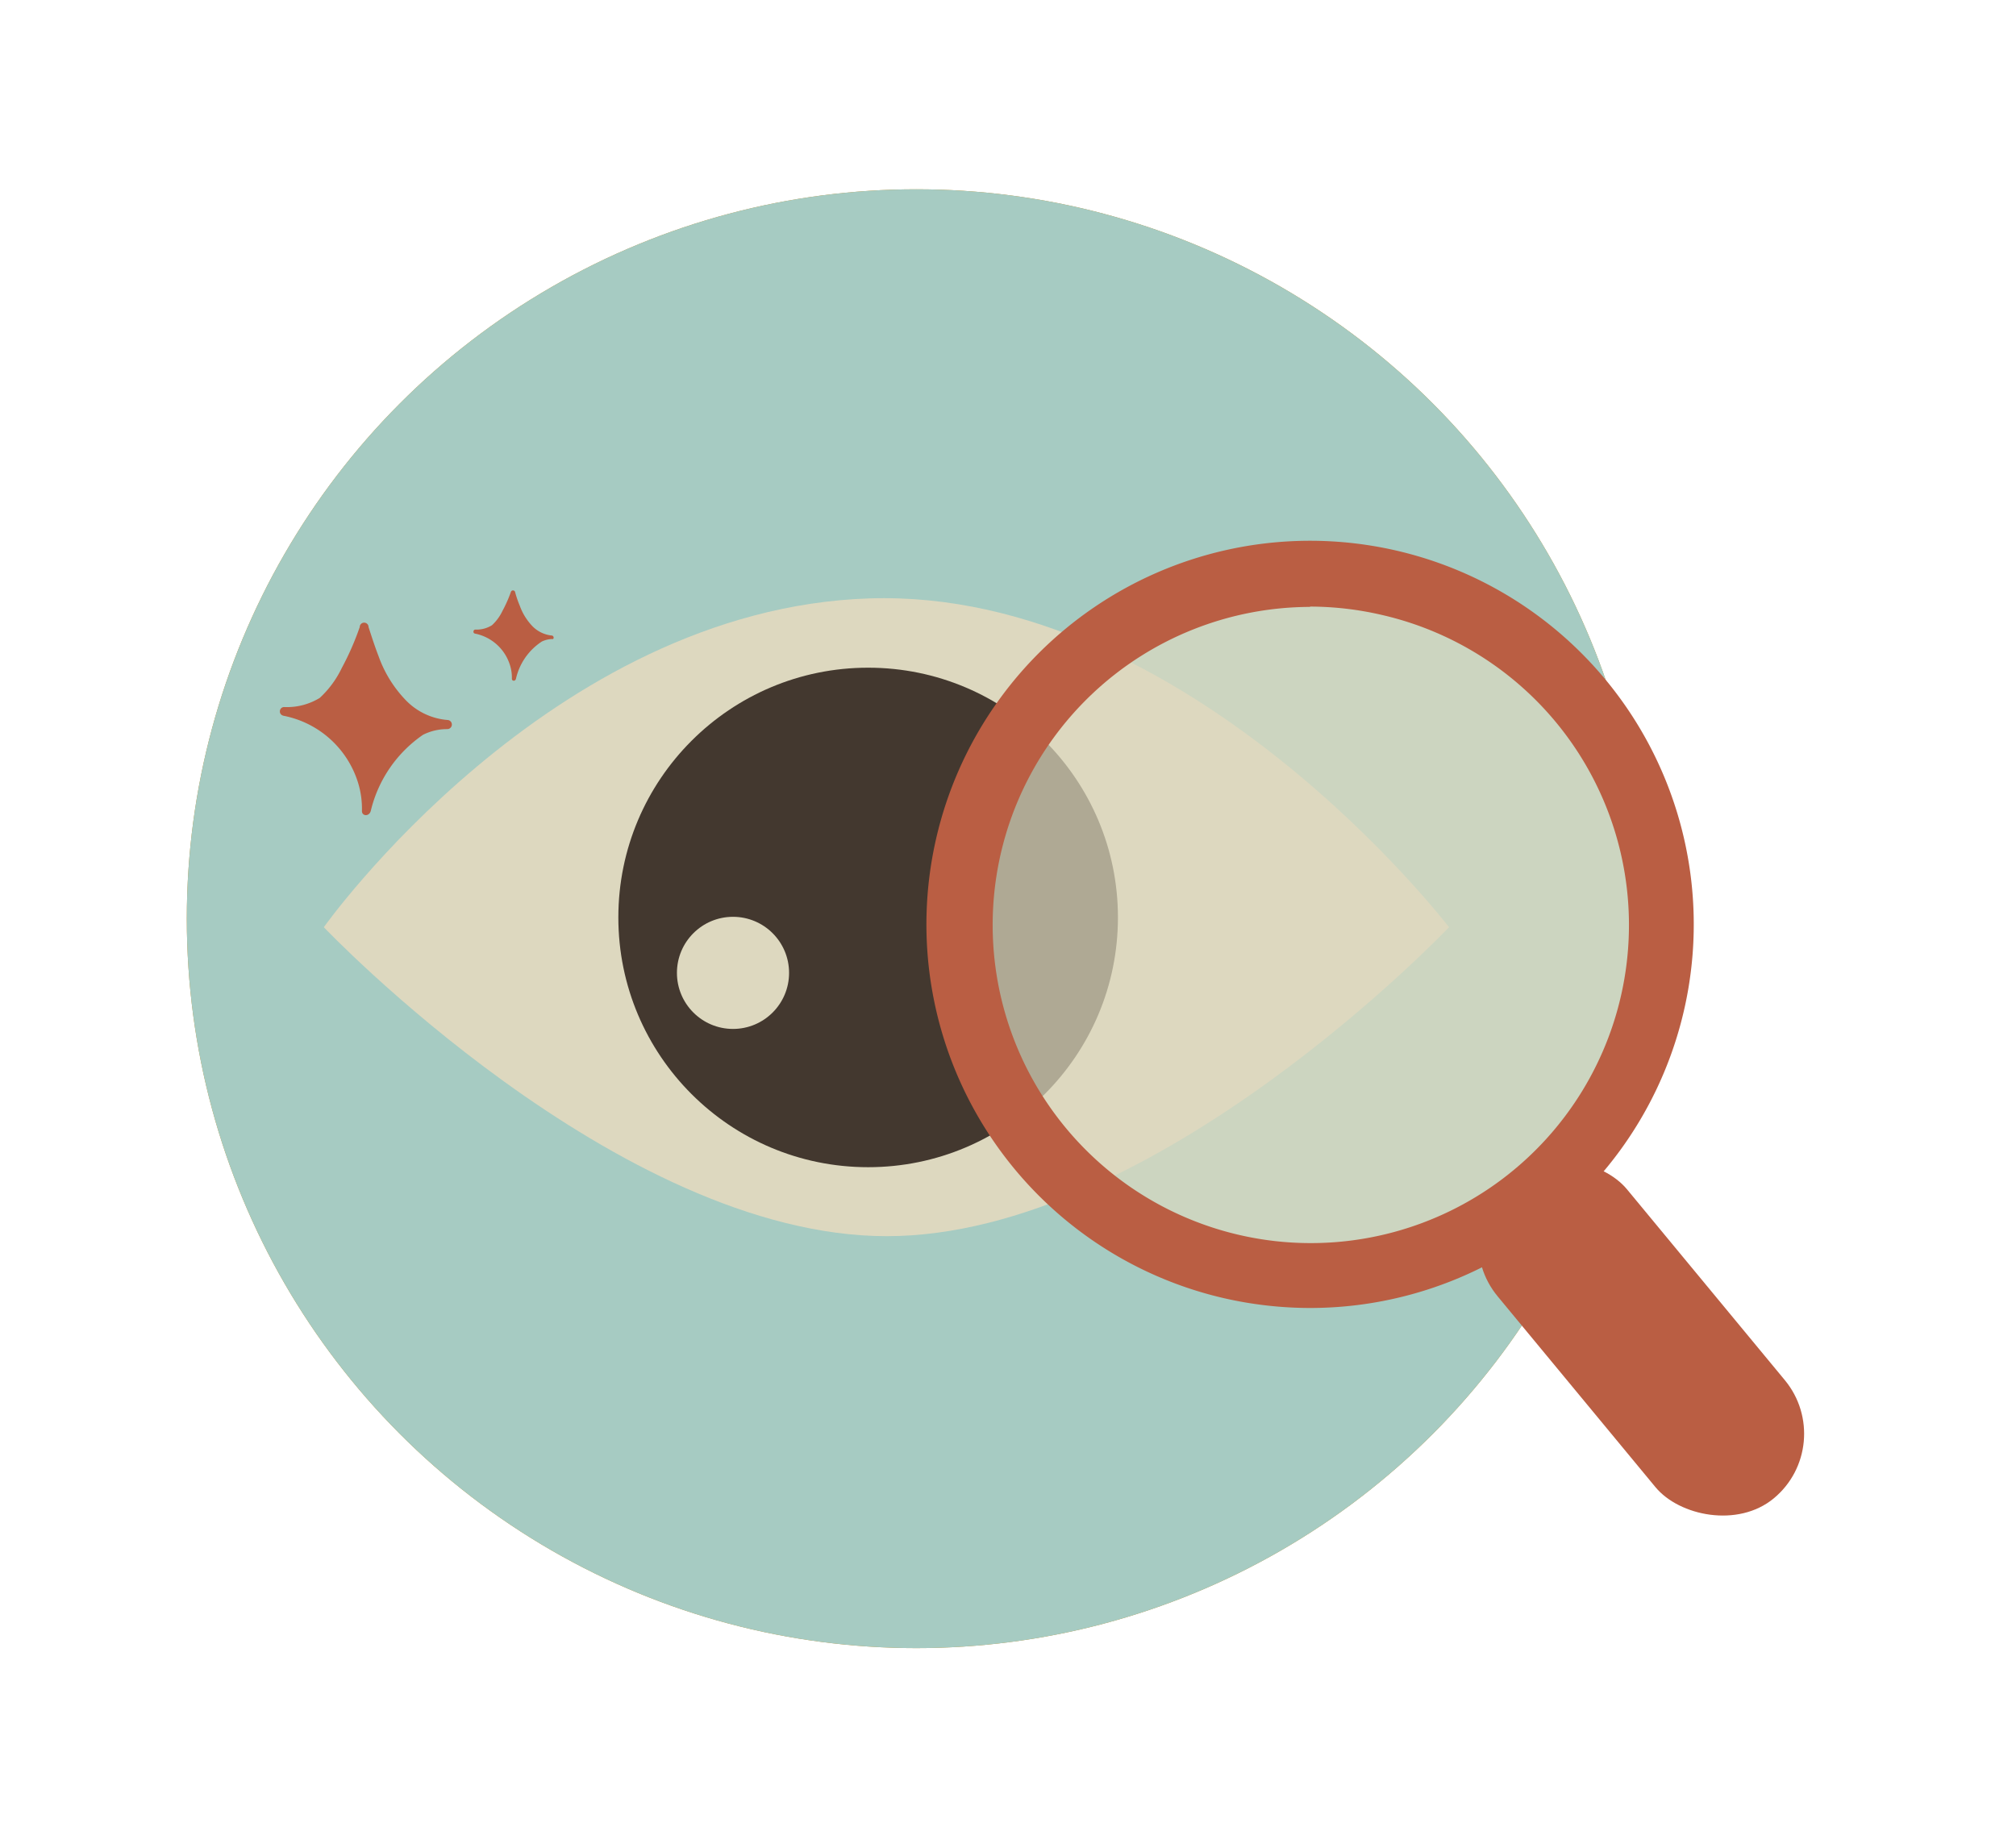 <?xml version="1.0" encoding="UTF-8" standalone="no"?>
<svg
   xmlns:dc="http://purl.org/dc/elements/1.1/"
   xmlns:cc="http://creativecommons.org/ns#"
   xmlns:rdf="http://www.w3.org/1999/02/22-rdf-syntax-ns#"
   xmlns:svg="http://www.w3.org/2000/svg"
   xmlns="http://www.w3.org/2000/svg"
   xmlns:sodipodi="http://sodipodi.sourceforge.net/DTD/sodipodi-0.dtd"
   xmlns:inkscape="http://www.inkscape.org/namespaces/inkscape"
   id="Capa_1"
   data-name="Capa 1"
   viewBox="0 0 64 58"
   version="1.1"
   sodipodi:docname="perfil.svg"
   width="64"
   height="58"
   inkscape:version="0.92.4 (5da689c313, 2019-01-14)">
  <sodipodi:namedview
     pagecolor="#ffffff"
     bordercolor="#666666"
     borderopacity="1"
     objecttolerance="10"
     gridtolerance="10"
     guidetolerance="10"
     inkscape:pageopacity="0"
     inkscape:pageshadow="2"
     inkscape:window-width="1366"
     inkscape:window-height="705"
     id="namedview4182"
     showgrid="false"
     inkscape:zoom="2.5167665"
     inkscape:cx="69.334999"
     inkscape:cy="28.334999"
     inkscape:window-x="-8"
     inkscape:window-y="-8"
     inkscape:window-maximized="1"
     inkscape:current-layer="_Grupo_" />
  <defs
     id="defs4151">
    <style
       id="style4149">.cls-1{fill:#c48f2c;}.cls-2{fill:#a6cbc2;}.cls-3{fill:#ba5e43;}.cls-4{fill:#ddd8bf;}.cls-5{fill:#43382f;}.cls-6{opacity:0.7;}.cls-7{font-size:12px;fill:#211915;font-family:MyriadPro-Regular, Myriad Pro;}</style>
  </defs>
  <title
     id="title4153">TU PERFIL</title>
  <g
     id="_Grupo_"
     data-name="&lt;Grupo&gt;"
     transform="translate(0,1.33)">
    <g
       id="_Grupo_2"
       data-name="&lt;Grupo&gt;"
       transform="translate(-6,-2)">
      <circle
         id="_Trazado_"
         data-name="&lt;Trazado&gt;"
         class="cls-1"
         cx="35.09"
         cy="29.84"
         r="23.16"
         style="fill:#c48f2c" />
    </g>
    <g
       id="_Grupo_3"
       data-name="&lt;Grupo&gt;"
       transform="translate(-6,-2)">
      <circle
         id="_Trazado_2"
         data-name="&lt;Trazado&gt;"
         class="cls-2"
         cx="35.09"
         cy="29.84"
         r="23.16"
         style="fill:#a6cbc2" />
    </g>
    <g
       id="_Grupo_4"
       data-name="&lt;Grupo&gt;"
       transform="translate(-6,-2)">
      <g
         id="_Grupo_5"
         data-name="&lt;Grupo&gt;">
        <path
           id="_Trazado_3"
           data-name="&lt;Trazado&gt;"
           class="cls-3"
           d="M 23.53,20.85 A 1,1 0 0 1 22.91,20.56 1.83,1.83 0 0 1 22.5,19.9 c -0.06,-0.14 -0.11,-0.29 -0.15,-0.44 a 0.07,0.07 0 0 0 -0.13,0 4.12,4.12 0 0 1 -0.27,0.61 1.47,1.47 0 0 1 -0.33,0.45 v 0 a 0.92,0.92 0 0 1 -0.53,0.14 c -0.07,0 -0.09,0.12 0,0.13 a 1.46,1.46 0 0 1 1.1,1 1.32,1.32 0 0 1 0.06,0.43 c 0,0.08 0.11,0.09 0.13,0 a 1.92,1.92 0 0 1 0.82,-1.18 0.8,0.8 0 0 1 0.36,-0.08 0.07,0.07 0 0 0 -0.03,-0.11 z"
           inkscape:connector-curvature="0"
           style="fill:#ba5e43" />
      </g>
      <g
         id="_Grupo_6"
         data-name="&lt;Grupo&gt;">
        <path
           id="_Trazado_4"
           data-name="&lt;Trazado&gt;"
           class="cls-4"
           d="m 16.28,30.11 c 0,0 7.17,-10.11 17.32,-10.44 10.15,-0.33 18.4,10.44 18.4,10.44 0,0 -9.3,9.81 -17.85,9.81 -8.55,0 -17.87,-9.81 -17.87,-9.81 z"
           inkscape:connector-curvature="0"
           style="fill:#ddd8bf" />
      </g>
      <g
         id="_Grupo_7"
         data-name="&lt;Grupo&gt;">
        <circle
           id="_Trazado_5"
           data-name="&lt;Trazado&gt;"
           class="cls-5"
           cx="33.56"
           cy="29.8"
           r="7.93"
           style="fill:#43382f" />
      </g>
      <g
         id="_Grupo_8"
         data-name="&lt;Grupo&gt;">
        <circle
           id="_Trazado_6"
           data-name="&lt;Trazado&gt;"
           class="cls-4"
           cx="29.27"
           cy="31.56"
           r="1.78"
           style="fill:#ddd8bf" />
      </g>
      <g
         id="_Grupo_9"
         data-name="&lt;Grupo&gt;">
        <path
           id="_Trazado_7"
           data-name="&lt;Trazado&gt;"
           class="cls-3"
           d="m 20.2,23.53 a 2.07,2.07 0 0 1 -1.31,-0.62 3.89,3.89 0 0 1 -0.87,-1.4 C 17.9,21.2 17.8,20.89 17.7,20.58 a 0.14,0.14 0 0 0 -0.28,0 8.73,8.73 0 0 1 -0.57,1.3 3.13,3.13 0 0 1 -0.7,0.95 v 0 a 2,2 0 0 1 -1.13,0.29 c -0.16,0 -0.2,0.25 0,0.28 a 3.1,3.1 0 0 1 2.34,2.1 2.81,2.81 0 0 1 0.13,0.92 c 0,0.17 0.23,0.18 0.28,0 a 4.08,4.08 0 0 1 1.66,-2.42 1.7,1.7 0 0 1 0.77,-0.18 0.145,0.145 0 0 0 0,-0.29 z"
           inkscape:connector-curvature="0"
           style="fill:#ba5e43" />
      </g>
    </g>
    <g
       id="_Grupo_10"
       data-name="&lt;Grupo&gt;"
       transform="translate(-6,-2)">
      <g
         id="_Grupo_11"
         data-name="&lt;Grupo&gt;"
         class="cls-6"
         style="opacity:0.7">
        <circle
           id="_Trazado_8"
           data-name="&lt;Trazado&gt;"
           class="cls-4"
           cx="47.65"
           cy="30.11"
           r="10.44"
           transform="rotate(-77.04,47.654,30.114)"
           style="fill:#ddd8bf" />
      </g>
      <g
         id="_Grupo_12"
         data-name="&lt;Grupo&gt;">
        <rect
           id="_Rectángulo_"
           data-name="&lt;Rectángulo&gt;"
           class="cls-3"
           x="55.44"
           y="36.56"
           width="5.33"
           height="13.2"
           rx="2.67"
           ry="2.67"
           transform="rotate(-39.59,58.104,43.164)"
           style="fill:#ba5e43" />
      </g>
      <g
         id="_Grupo_13"
         data-name="&lt;Grupo&gt;">
        <g
           id="_Grupo_14"
           data-name="&lt;Grupo&gt;">
          <path
             id="_Trazado_compuesto_"
             data-name="&lt;Trazado compuesto&gt;"
             class="cls-3"
             d="m 47.61,42.2 a 12.28,12.28 0 0 1 -2.75,-0.31 12.18,12.18 0 0 1 -9.14,-14.6 v 0 A 12.18,12.18 0 1 1 47.61,42.2 Z m 0,-22.26 a 10.1,10.1 0 1 0 2.28,0.26 10.15,10.15 0 0 0 -2.32,-0.27 z"
             inkscape:connector-curvature="0"
             style="fill:#ba5e43" />
        </g>
      </g>
    </g>
  </g>
</svg>
